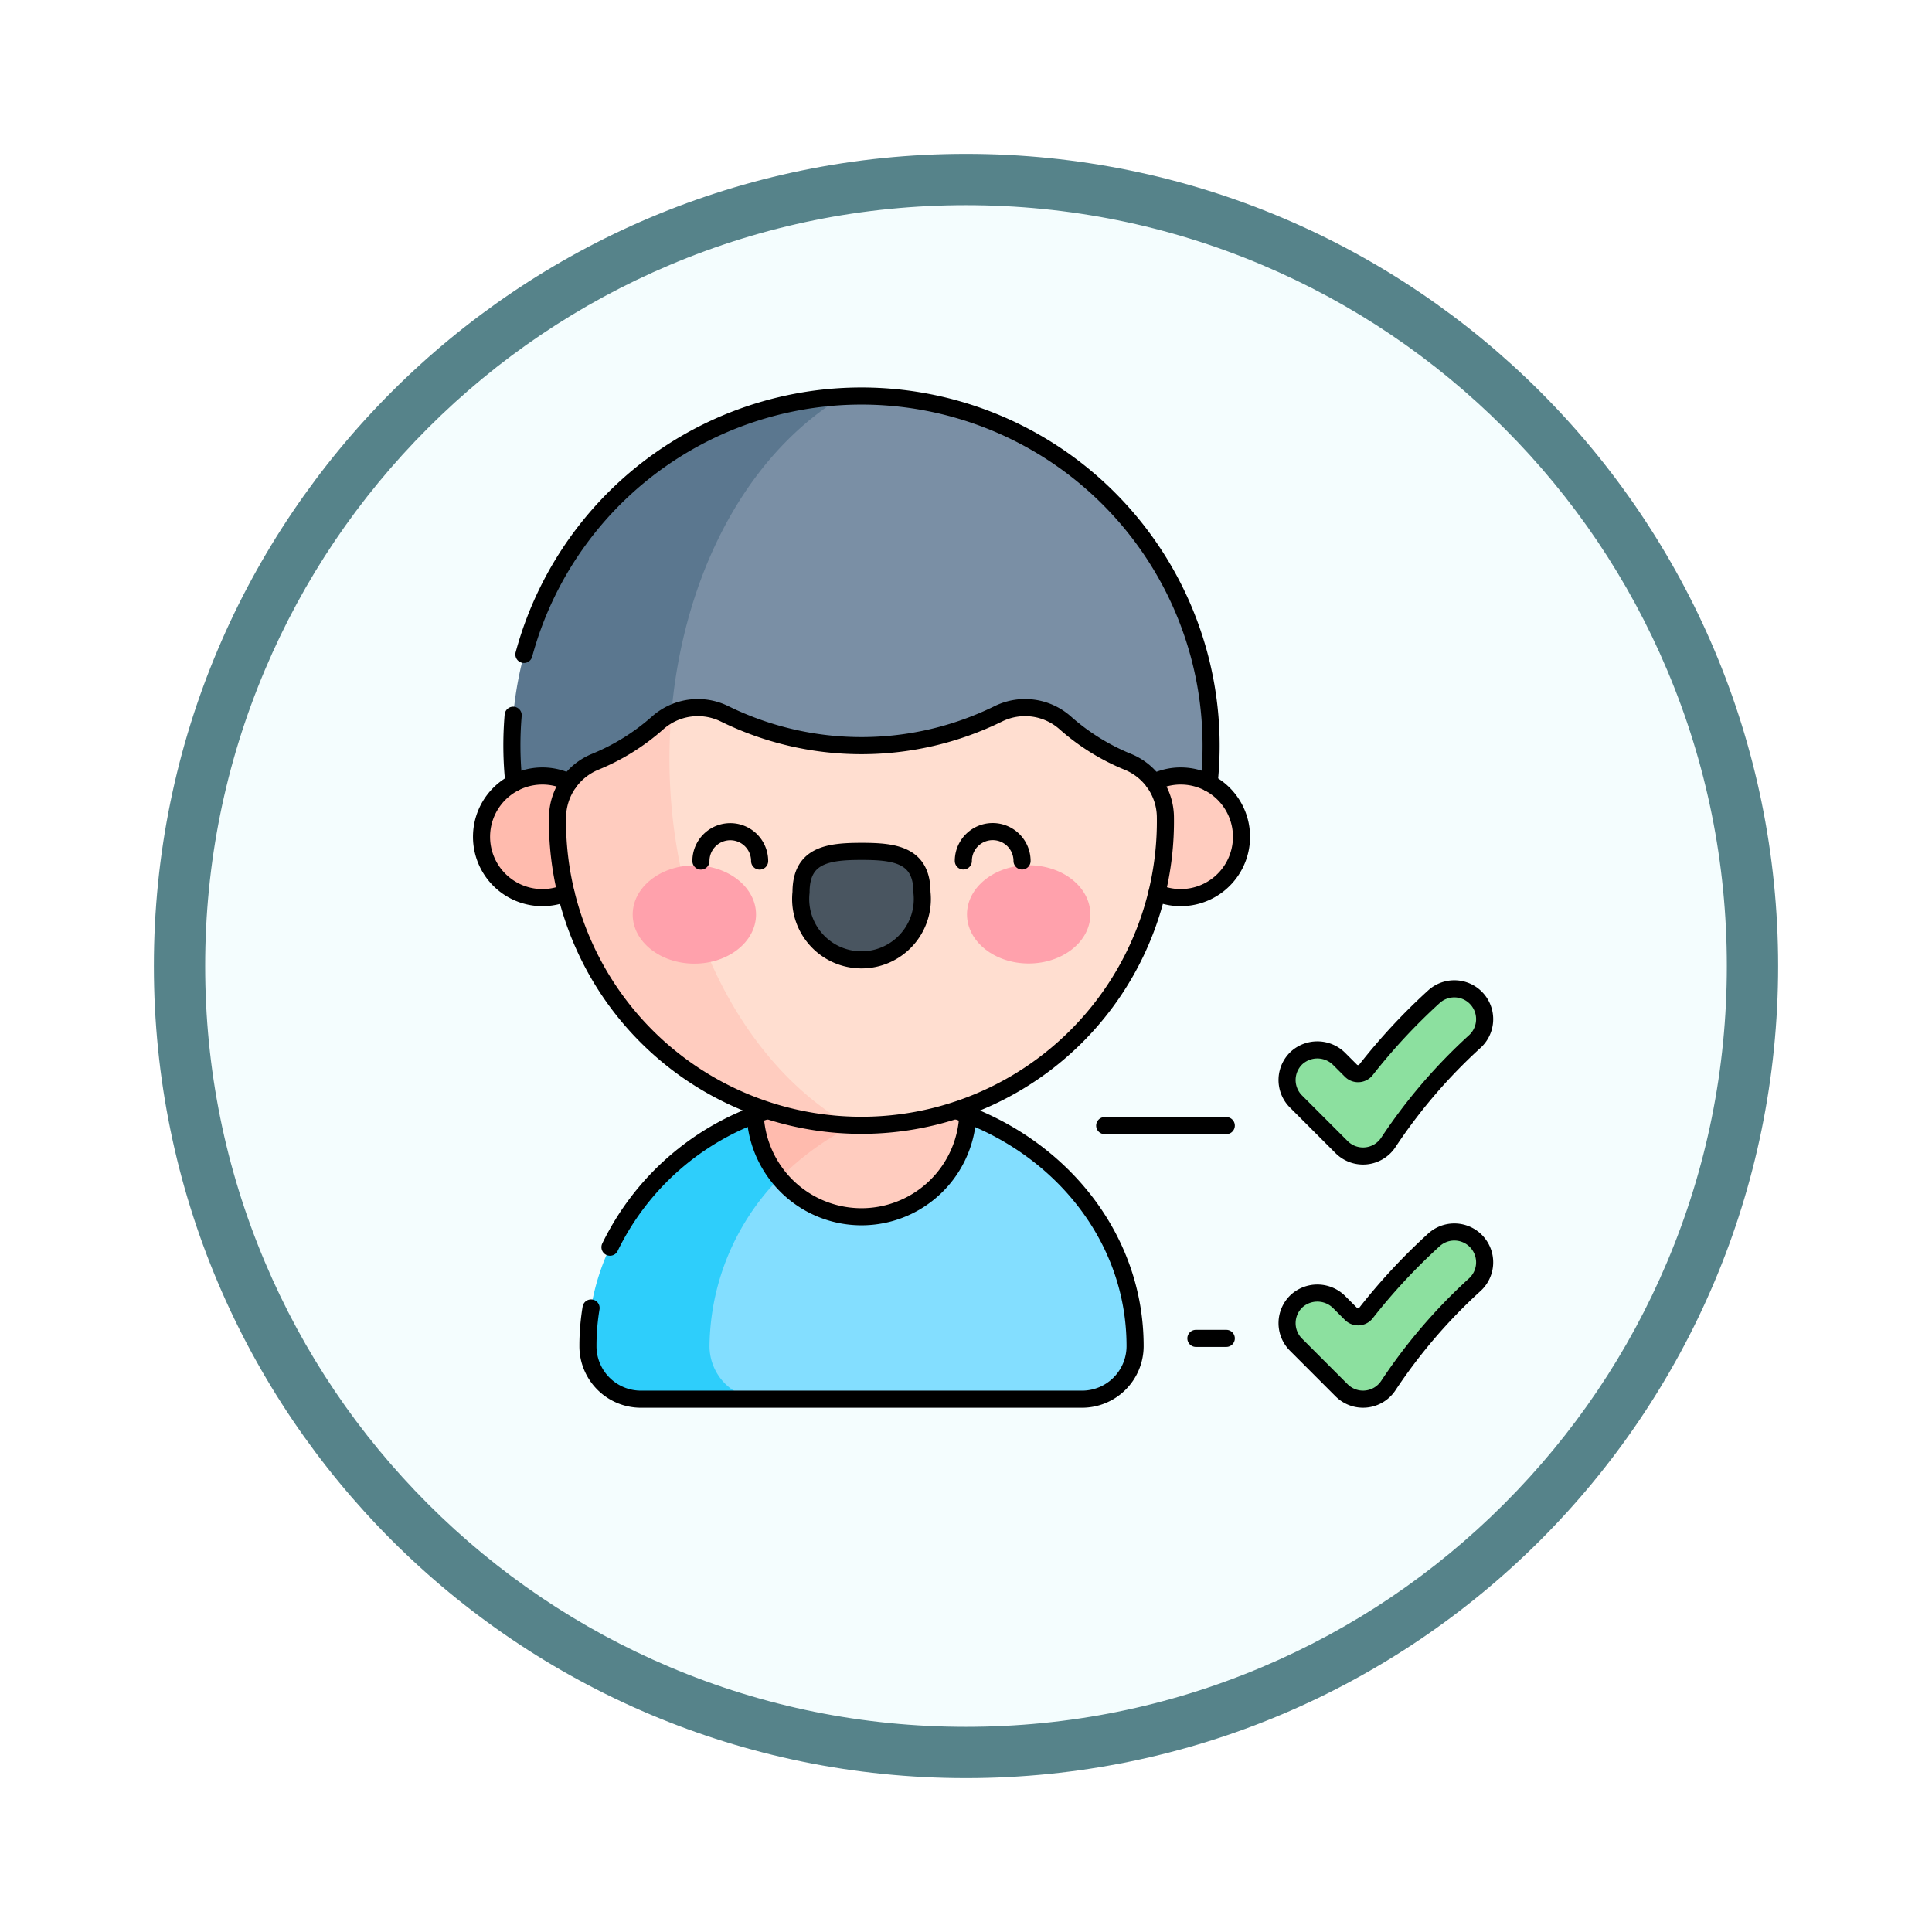 <svg xmlns="http://www.w3.org/2000/svg" xmlns:xlink="http://www.w3.org/1999/xlink" width="113" height="113" viewBox="0 0 113 113">
  <defs>
    <filter id="Trazado_982547" x="0" y="0" width="113" height="113" filterUnits="userSpaceOnUse">
      <feOffset dy="3" input="SourceAlpha"/>
      <feGaussianBlur stdDeviation="3" result="blur"/>
      <feFlood flood-opacity="0.161"/>
      <feComposite operator="in" in2="blur"/>
      <feComposite in="SourceGraphic"/>
    </filter>
  </defs>
  <g id="Grupo_1175226" data-name="Grupo 1175226" transform="translate(-586.5 -2607.015)">
    <g id="Grupo_1173989" data-name="Grupo 1173989" transform="translate(595.5 2613.015)">
      <g id="Grupo_1172010" data-name="Grupo 1172010">
        <g id="Grupo_1171046" data-name="Grupo 1171046">
          <g id="Grupo_1148525" data-name="Grupo 1148525">
            <g transform="matrix(1, 0, 0, 1, -9, -6)" filter="url(#Trazado_982547)">
              <g id="Trazado_982547-2" data-name="Trazado 982547" transform="translate(9 6)" fill="#f4fdfe">
                <path d="M 47.5 93.5 C 41.289 93.5 35.265 92.284 29.595 89.886 C 24.118 87.569 19.198 84.252 14.973 80.027 C 10.748 75.802 7.431 70.882 5.114 65.405 C 2.716 59.735 1.5 53.711 1.5 47.5 C 1.5 41.289 2.716 35.265 5.114 29.595 C 7.431 24.118 10.748 19.198 14.973 14.973 C 19.198 10.748 24.118 7.431 29.595 5.114 C 35.265 2.716 41.289 1.5 47.5 1.5 C 53.711 1.5 59.735 2.716 65.405 5.114 C 70.882 7.431 75.802 10.748 80.027 14.973 C 84.252 19.198 87.569 24.118 89.886 29.595 C 92.284 35.265 93.5 41.289 93.5 47.5 C 93.5 53.711 92.284 59.735 89.886 65.405 C 87.569 70.882 84.252 75.802 80.027 80.027 C 75.802 84.252 70.882 87.569 65.405 89.886 C 59.735 92.284 53.711 93.5 47.5 93.5 Z" stroke="none"/>
                <path d="M 47.5 3 C 41.491 3 35.664 4.176 30.18 6.496 C 24.881 8.737 20.122 11.946 16.034 16.034 C 11.946 20.122 8.737 24.881 6.496 30.18 C 4.176 35.664 3 41.491 3 47.5 C 3 53.509 4.176 59.336 6.496 64.82 C 8.737 70.119 11.946 74.878 16.034 78.966 C 20.122 83.054 24.881 86.263 30.18 88.504 C 35.664 90.824 41.491 92 47.5 92 C 53.509 92 59.336 90.824 64.82 88.504 C 70.119 86.263 74.878 83.054 78.966 78.966 C 83.054 74.878 86.263 70.119 88.504 64.82 C 90.824 59.336 92 53.509 92 47.5 C 92 41.491 90.824 35.664 88.504 30.18 C 86.263 24.881 83.054 20.122 78.966 16.034 C 74.878 11.946 70.119 8.737 64.82 6.496 C 59.336 4.176 53.509 3 47.5 3 M 47.5 0 C 73.734 0 95 21.266 95 47.5 C 95 73.734 73.734 95 47.5 95 C 21.266 95 0 73.734 0 47.5 C 0 21.266 21.266 0 47.5 0 Z" stroke="none" fill="#56838a"/>
              </g>
            </g>
          </g>
        </g>
      </g>
    </g>
    <g id="personality_10946924" transform="translate(607.165 2622.681)">
      <g id="Grupo_1174791" data-name="Grupo 1174791" transform="translate(7.5 7.499)">
        <path id="Trazado_1032042" data-name="Trazado 1032042" d="M112.467,377.132a3.1,3.1,0,0,1-3.115,3.079H90.692c-1.774-.064-6.383-.416-7.334-2.786-1.092-2.722,2.8-7.711,10.349-11.869a9.19,9.19,0,0,0,8.976-1.975C108.388,365.79,112.482,370.984,112.467,377.132Z" transform="translate(-74.242 -321.54)" fill="#83deff"/>
        <path id="Trazado_1032043" data-name="Trazado 1032043" d="M67.313,377.1a3.105,3.105,0,0,0,3.116,3.111H63.317A3.105,3.105,0,0,1,60.2,377.1c0-6.079,4.035-11.3,9.784-13.52a9.679,9.679,0,0,0,3.459,1.975A14.24,14.24,0,0,0,67.313,377.1Z" transform="translate(-53.979 -321.54)" fill="#2ecefb"/>
        <path id="Trazado_1032044" data-name="Trazado 1032044" d="M166.187,350.705a6.231,6.231,0,0,1-11.006,3.716,6.62,6.62,0,0,1,8.322-5.184,8.847,8.847,0,0,1,2,1.221C165.617,350.495,165.731,350.535,166.187,350.705Z" transform="translate(-137.745 -308.665)" fill="#ffccbf"/>
        <path id="Trazado_1032045" data-name="Trazado 1032045" d="M152.823,345.473a8.884,8.884,0,0,0-2.028,1.246,16.141,16.141,0,0,0-6.294,3.939,6.2,6.2,0,0,1-1.43-3.715q.3-.117.612-.223A8.762,8.762,0,0,1,152.823,345.473Z" transform="translate(-127.065 -304.901)" fill="#ffbbae"/>
        <path id="Trazado_1032046" data-name="Trazado 1032046" d="M112.7,30.134a34.247,34.247,0,0,1-30.887,5.059,18.807,18.807,0,0,1-2.871-14.267C81.112,11.16,90.7,7.718,91.254,7.53A20.45,20.45,0,0,1,112.7,30.134Z" transform="translate(-70.148 -7.499)" fill="#7a8fa5"/>
        <path id="Trazado_1032047" data-name="Trazado 1032047" d="M32.433,35.425a34.9,34.9,0,0,1-9.773-5.059,20.449,20.449,0,0,1,19.213-22.6C33.639,12.788,30.176,24.915,32.433,35.425Z" transform="translate(-20.765 -7.73)" fill="#5b778f"/>
        <path id="Trazado_1032048" data-name="Trazado 1032048" d="M12.435,202.558a3.557,3.557,0,1,1,.189-6.472c2.421.72,3.509,3.059,2.88,4.613A3.441,3.441,0,0,1,12.435,202.558Z" transform="translate(-7.5 -173.5)" fill="#ffbbae"/>
        <path id="Trazado_1032049" data-name="Trazado 1032049" d="M329.046,202.55a3.557,3.557,0,1,0-.185-6.474C326.813,197.928,326.653,200.955,329.046,202.55Z" transform="translate(-289.533 -173.491)" fill="#ffccbf"/>
        <path id="Trazado_1032050" data-name="Trazado 1032050" d="M92.424,186.268a15.627,15.627,0,0,1-10.451-24.074,3.529,3.529,0,0,1,3.111,0,18.15,18.15,0,0,0,16.03,0,3.539,3.539,0,0,1,3.909.537,12.768,12.768,0,0,0,3.652,2.27,3.525,3.525,0,0,1,2.2,3.194A17.73,17.73,0,0,1,92.424,186.268Z" transform="translate(-70.875 -143.61)" fill="#ffded0"/>
        <path id="Trazado_1032051" data-name="Trazado 1032051" d="M62.251,188.975a17.781,17.781,0,0,1-17.1-18.027,3.551,3.551,0,0,1,2.2-3.242c2.759-1.126,3.413-2.3,4.45-2.805-.072.863-.109,1.741-.109,2.63C51.691,177.188,56.049,185.469,62.251,188.975Z" transform="translate(-40.702 -146.318)" fill="#ffccbf"/>
        <path id="Trazado_1032052" data-name="Trazado 1032052" d="M409.748,430.878l-2.67-2.671a1.774,1.774,0,0,1,.062-2.567,1.806,1.806,0,0,1,2.481.095l.673.674a.59.59,0,0,0,.881-.051,34.922,34.922,0,0,1,3.974-4.277,1.773,1.773,0,0,1,2.386,2.624,31.492,31.492,0,0,0-5.055,5.9A1.773,1.773,0,0,1,409.748,430.878Z" transform="translate(-359.444 -372.726)" fill="#8ce09f"/>
        <path id="Trazado_1032053" data-name="Trazado 1032053" d="M409.748,310.408l-2.67-2.671a1.774,1.774,0,0,1,.062-2.567,1.806,1.806,0,0,1,2.481.095l.673.674a.59.59,0,0,0,.881-.051,34.921,34.921,0,0,1,3.974-4.277,1.773,1.773,0,1,1,2.386,2.624,31.492,31.492,0,0,0-5.055,5.9A1.773,1.773,0,0,1,409.748,310.408Z" transform="translate(-359.444 -266.479)" fill="#8ce09f"/>
        <path id="Trazado_1032054" data-name="Trazado 1032054" d="M89.592,242.892c0,1.587-1.614,2.873-3.606,2.874s-3.608-1.284-3.609-2.871,1.614-2.873,3.606-2.874S89.591,241.305,89.592,242.892Z" transform="translate(-73.537 -212.569)" fill="#ffa1ac"/>
        <path id="Trazado_1032055" data-name="Trazado 1032055" d="M247.987,242.812c0,1.587,1.616,2.872,3.609,2.871s3.607-1.288,3.606-2.874-1.616-2.872-3.609-2.871S247.986,241.226,247.987,242.812Z" transform="translate(-219.594 -212.495)" fill="#ffa1ac"/>
        <path id="Trazado_1032056" data-name="Trazado 1032056" d="M172.852,235.452c0-2.185-1.584-2.39-3.537-2.389s-3.536.207-3.535,2.392a3.558,3.558,0,1,0,7.072,0Z" transform="translate(-147.093 -206.432)" fill="#495560"/>
      </g>
      <g id="Grupo_1174795" data-name="Grupo 1174795" transform="translate(7.5 7.499)">
        <path id="Trazado_1032057" data-name="Trazado 1032057" d="M71.126,369.654a15.537,15.537,0,0,1,9.105-7.964" transform="translate(-63.614 -319.873)" fill="none" stroke="#000" stroke-linecap="round" stroke-linejoin="round" stroke-miterlimit="10" stroke-width="1"/>
        <path id="Trazado_1032058" data-name="Trazado 1032058" d="M81.741,361.483c6.056,2.047,10.481,7.407,10.466,13.8a3.105,3.105,0,0,1-3.115,3.079H63.32a3.1,3.1,0,0,1-3.115-3.111,13.576,13.576,0,0,1,.183-2.223" transform="translate(-53.982 -319.69)" fill="none" stroke="#000" stroke-linecap="round" stroke-linejoin="round" stroke-miterlimit="10" stroke-width="1"/>
        <path id="Trazado_1032059" data-name="Trazado 1032059" d="M22.615,165.618a20.717,20.717,0,0,0,.043,3.967" transform="translate(-20.765 -146.95)" fill="none" stroke="#000" stroke-linecap="round" stroke-linejoin="round" stroke-miterlimit="10" stroke-width="1"/>
        <path id="Trazado_1032060" data-name="Trazado 1032060" d="M68.561,30.135a20.451,20.451,0,0,0-40.076-7.523" transform="translate(-26.007 -7.5)" fill="none" stroke="#000" stroke-linecap="round" stroke-linejoin="round" stroke-miterlimit="10" stroke-width="1"/>
        <path id="Trazado_1032061" data-name="Trazado 1032061" d="M12.435,202.557a3.557,3.557,0,1,1,.189-6.472" transform="translate(-7.5 -173.499)" fill="none" stroke="#000" stroke-linecap="round" stroke-linejoin="round" stroke-miterlimit="10" stroke-width="1"/>
        <path id="Trazado_1032062" data-name="Trazado 1032062" d="M340.794,202.55a3.557,3.557,0,1,0-.185-6.474" transform="translate(-301.281 -173.492)" fill="none" stroke="#000" stroke-linecap="round" stroke-linejoin="round" stroke-miterlimit="10" stroke-width="1"/>
        <g id="Grupo_1174792" data-name="Grupo 1174792" transform="translate(12.831 25.473)">
          <path id="Trazado_1032063" data-name="Trazado 1032063" d="M172.852,235.452c0-2.185-1.584-2.39-3.537-2.389s-3.536.207-3.535,2.392a3.558,3.558,0,1,0,7.072,0Z" transform="translate(-159.924 -231.905)" fill="none" stroke="#000" stroke-linecap="round" stroke-linejoin="round" stroke-miterlimit="10" stroke-width="1"/>
          <path id="Trazado_1032064" data-name="Trazado 1032064" d="M119.616,225.04a1.717,1.717,0,0,0-3.434,0" transform="translate(-116.182 -223.316)" fill="none" stroke="#000" stroke-linecap="round" stroke-linejoin="round" stroke-miterlimit="10" stroke-width="1"/>
          <path id="Trazado_1032065" data-name="Trazado 1032065" d="M246.177,224.976a1.717,1.717,0,1,1,3.434,0" transform="translate(-230.829 -223.258)" fill="none" stroke="#000" stroke-linecap="round" stroke-linejoin="round" stroke-miterlimit="10" stroke-width="1"/>
        </g>
        <path id="Trazado_1032066" data-name="Trazado 1032066" d="M47.351,165A12.794,12.794,0,0,0,51,162.728a3.54,3.54,0,0,1,3.909-.538,18.15,18.15,0,0,0,16.029,0,3.54,3.54,0,0,1,3.909.538A12.8,12.8,0,0,0,78.5,165a3.525,3.525,0,0,1,2.2,3.193,17.779,17.779,0,1,1-35.554.048A3.549,3.549,0,0,1,47.351,165Z" transform="translate(-40.703 -143.609)" fill="none" stroke="#000" stroke-linecap="round" stroke-linejoin="round" stroke-miterlimit="10" stroke-width="1"/>
        <path id="Trazado_1032067" data-name="Trazado 1032067" d="M155.509,363.578a6.223,6.223,0,0,1-12.435,0" transform="translate(-127.068 -321.538)" fill="none" stroke="#000" stroke-linecap="round" stroke-linejoin="round" stroke-miterlimit="10" stroke-width="1"/>
        <g id="Grupo_1174793" data-name="Grupo 1174793" transform="translate(47.114 48.892)">
          <path id="Trazado_1032068" data-name="Trazado 1032068" d="M409.748,430.877l-2.67-2.671a1.774,1.774,0,0,1,.062-2.567,1.806,1.806,0,0,1,2.481.095l.673.674a.59.59,0,0,0,.881-.051,34.922,34.922,0,0,1,3.974-4.277,1.773,1.773,0,0,1,2.386,2.624,31.492,31.492,0,0,0-5.055,5.9A1.773,1.773,0,0,1,409.748,430.877Z" transform="translate(-406.559 -421.618)" fill="none" stroke="#000" stroke-linecap="round" stroke-linejoin="round" stroke-miterlimit="10" stroke-width="1"/>
        </g>
        <g id="Grupo_1174794" data-name="Grupo 1174794" transform="translate(47.114 34.669)">
          <path id="Trazado_1032069" data-name="Trazado 1032069" d="M409.748,310.406l-2.67-2.671a1.774,1.774,0,0,1,.062-2.567,1.806,1.806,0,0,1,2.481.095l.673.673a.59.59,0,0,0,.881-.051,34.919,34.919,0,0,1,3.974-4.276,1.773,1.773,0,1,1,2.386,2.624,31.492,31.492,0,0,0-5.055,5.9A1.773,1.773,0,0,1,409.748,310.406Z" transform="translate(-406.559 -301.147)" fill="none" stroke="#000" stroke-linecap="round" stroke-linejoin="round" stroke-miterlimit="10" stroke-width="1"/>
        </g>
        <line id="Línea_881" data-name="Línea 881" x2="7.112" transform="translate(36.447 42.67)" fill="none" stroke="#000" stroke-linecap="round" stroke-linejoin="round" stroke-miterlimit="10" stroke-width="1"/>
        <line id="Línea_882" data-name="Línea 882" x2="1.778" transform="translate(41.781 55.115)" fill="none" stroke="#000" stroke-linecap="round" stroke-linejoin="round" stroke-miterlimit="10" stroke-width="1"/>
      </g>
    </g>
  </g>
</svg>
